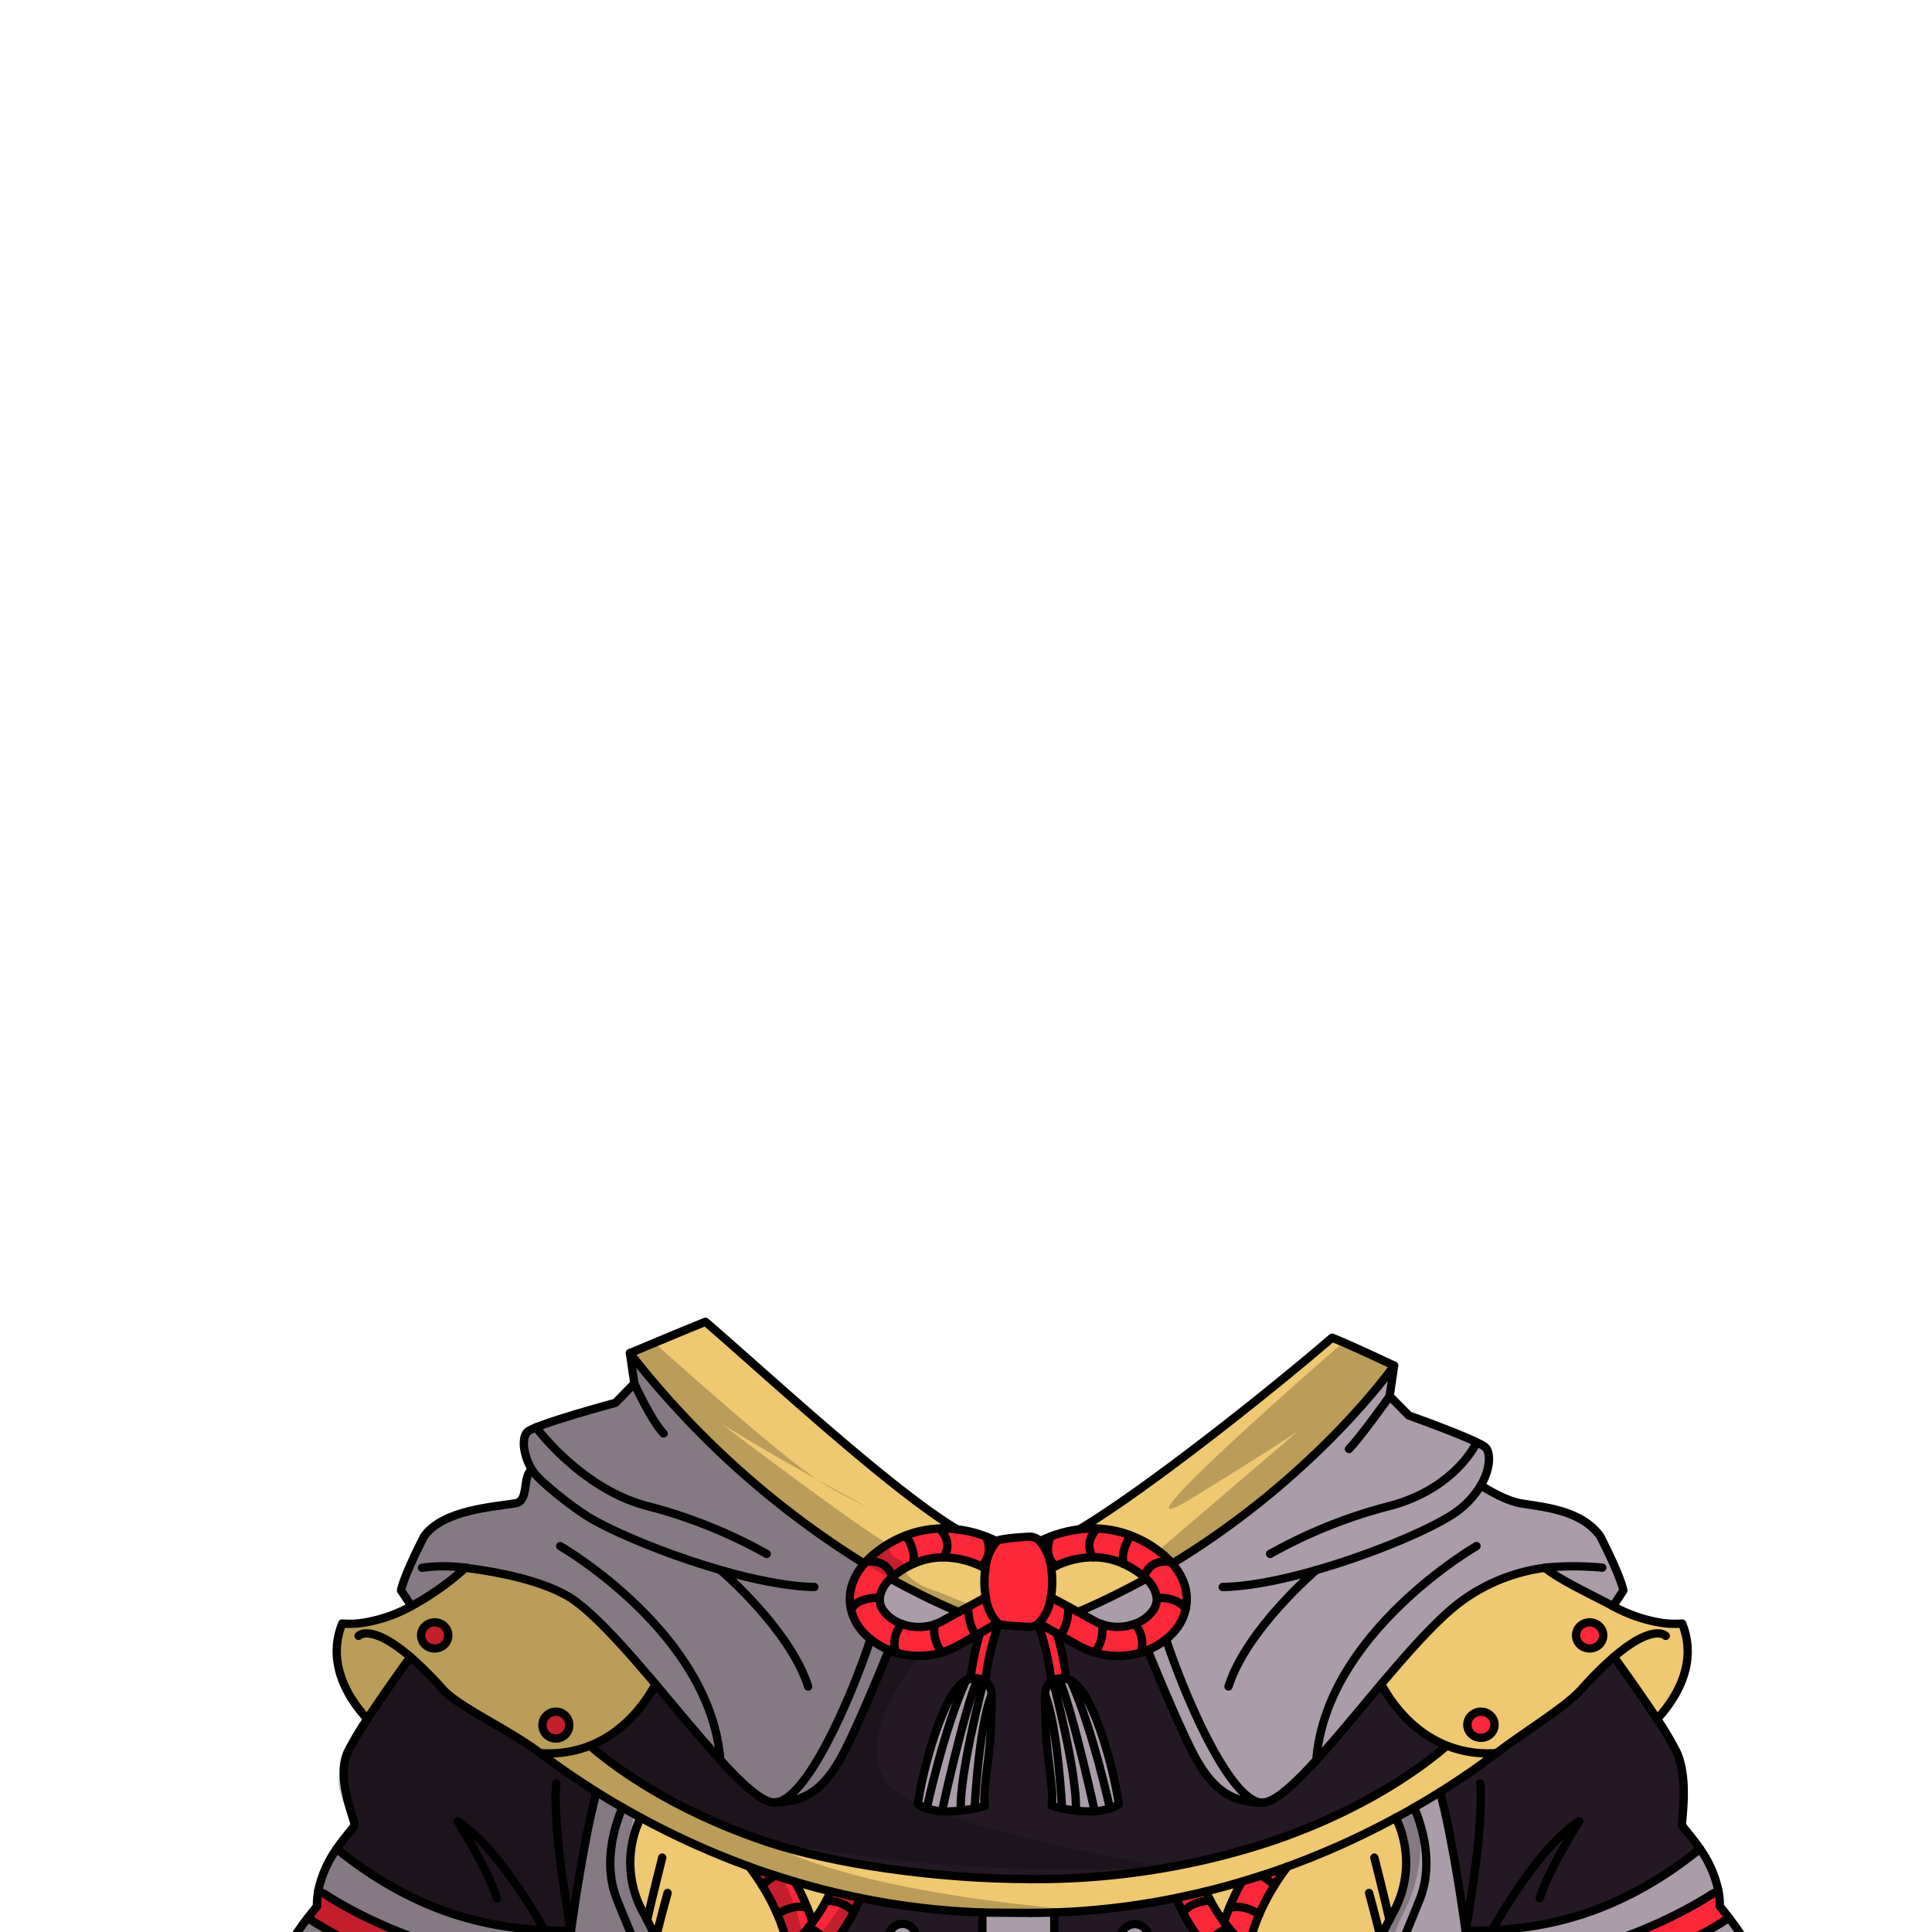 <svg xmlns="http://www.w3.org/2000/svg" viewBox="0 0 432 432">
  <defs>
    <style>.GUNDAN_OWL_OUTFIT_GUNDAN_OWL_OUTFIT_9_cls-1{isolation:isolate;}.GUNDAN_OWL_OUTFIT_GUNDAN_OWL_OUTFIT_9_cls-2{fill:#241824;}.GUNDAN_OWL_OUTFIT_GUNDAN_OWL_OUTFIT_9_cls-3{fill:#fc2739;}.GUNDAN_OWL_OUTFIT_GUNDAN_OWL_OUTFIT_9_cls-4{fill:#eec971;}.GUNDAN_OWL_OUTFIT_GUNDAN_OWL_OUTFIT_9_cls-5{fill:#aa9ca9;}.GUNDAN_OWL_OUTFIT_GUNDAN_OWL_OUTFIT_9_cls-6{fill:none;stroke:#000;stroke-linecap:round;stroke-linejoin:round;stroke-width:1.86px;}.GUNDAN_OWL_OUTFIT_GUNDAN_OWL_OUTFIT_9_cls-7{opacity:0.22;mix-blend-mode:multiply;}</style>
  </defs>
  <g class="GUNDAN_OWL_OUTFIT_GUNDAN_OWL_OUTFIT_9_cls-1">
    <g id="oufit">
      <path class="GUNDAN_OWL_OUTFIT_GUNDAN_OWL_OUTFIT_9_cls-2" d="M334.47,466.85a31,31,0,0,1-9,10.66,13.21,13.21,0,0,1-5.89,2.43c-4.18.5-6.91-3.8-8.82-9.42a43.19,43.19,0,0,1-4.9.27,47,47,0,0,1-5.55-.33,39,39,0,0,1-13.73-4.07,26.49,26.49,0,0,1-10.74-10.15,25.94,25.94,0,0,1-1.7-3.42A31,31,0,0,1,272,444a34.93,34.93,0,0,1,0-6c-.81-.89-1.59-1.76-2.28-2.61a43.21,43.21,0,0,1-5.21-7.8,33.5,33.5,0,0,1-1.46-3.24,164.06,164.06,0,0,1-27.31,3.24v54.66h98.44l.29-9.84A29.39,29.39,0,0,0,334.47,466.85Zm-80.75,6.53a3.16,3.16,0,0,1-2.91-1.85,3,3,0,0,1-.26-1.21,3.18,3.18,0,1,1,3.17,3.06Zm0-18.54a3.16,3.16,0,0,1-2.91-1.85,3,3,0,0,1-.26-1.21,3.18,3.18,0,1,1,3.17,3.06Zm0-18.54a3.17,3.17,0,0,1-2.91-1.85,3,3,0,0,1-.26-1.21,3.18,3.18,0,1,1,3.17,3.06Z" />
      <path class="GUNDAN_OWL_OUTFIT_GUNDAN_OWL_OUTFIT_9_cls-2" d="M190.89,427.66a44.31,44.31,0,0,1-5.21,7.8c-.69.85-1.47,1.72-2.29,2.61a33.92,33.92,0,0,1,0,6,31,31,0,0,1-2.16,8.79,25.94,25.94,0,0,1-1.7,3.42,26.49,26.49,0,0,1-10.74,10.15A39,39,0,0,1,155,470.46a47,47,0,0,1-5.55.33,43.24,43.24,0,0,1-4.91-.27c-1.9,5.62-4.63,9.92-8.81,9.42a13.21,13.21,0,0,1-5.89-2.43,31,31,0,0,1-8.95-10.66,29.39,29.39,0,0,0,0,5.63l.29,9.84h98.44V427.66a164.19,164.19,0,0,1-27.32-3.24A30.89,30.89,0,0,1,190.89,427.66Zm10.79,2.53a3.12,3.12,0,0,1,3.17,3.05,3,3,0,0,1-.26,1.21,3.17,3.17,0,0,1-2.91,1.85,3.06,3.06,0,1,1,0-6.11Zm0,18.54a3.12,3.12,0,0,1,3.17,3,3,3,0,0,1-.26,1.21,3.16,3.16,0,0,1-2.91,1.85,3.06,3.06,0,1,1,0-6.11Zm0,18.55a3.11,3.11,0,0,1,3.17,3,3,3,0,0,1-.26,1.21,3.16,3.16,0,0,1-2.91,1.85,3.05,3.05,0,1,1,0-6.1Z" />
      <path class="GUNDAN_OWL_OUTFIT_GUNDAN_OWL_OUTFIT_9_cls-2" d="M380.12,413.41c-2-2.92-3.9-4.85-4-5.29-.19-.94,1.57-10.45-1.27-16.47a69.32,69.32,0,0,0-4.33-7.28c-3.32-5.05-7.46-10.85-9.65-13.88a79.39,79.39,0,0,0-7.23,7.21c-3.57,4-12,9-19.05,14.32-3.74,2.84-7.95,5.76-12.57,8.66,3.1,11.45,5.71,31.08,5.71,31.08,1.83,0,3.79-.05,5.89-.16C345.65,431,361.86,428.15,380.12,413.41Z" />
      <path class="GUNDAN_OWL_OUTFIT_GUNDAN_OWL_OUTFIT_9_cls-2" d="M99,377.7a80.79,80.79,0,0,0-7.22-7.21c-2.19,3-6.33,8.83-9.65,13.88a71.13,71.13,0,0,0-4.33,7.28c-2.84,6,1.68,15.53,1.49,16.47-.1.44-2,2.37-4,5.29,18.26,14.74,34.47,17.6,46.5,18.19,2.1.11,4.06.14,5.89.16,0,0,2.61-19.63,5.71-31.08-4.63-2.9-8.84-5.82-12.59-8.66C113.77,386.7,102.56,381.68,99,377.7Z" />
      <path class="GUNDAN_OWL_OUTFIT_GUNDAN_OWL_OUTFIT_9_cls-3" d="M355.45,362.76a2.92,2.92,0,1,0,3,2.92A3,3,0,0,0,355.45,362.76Z" />
      <path class="GUNDAN_OWL_OUTFIT_GUNDAN_OWL_OUTFIT_9_cls-3" d="M331.14,382.74a2.92,2.92,0,1,0,3,2.92A3,3,0,0,0,331.14,382.74Z" />
      <path class="GUNDAN_OWL_OUTFIT_GUNDAN_OWL_OUTFIT_9_cls-3" d="M124.26,382.74a2.92,2.92,0,1,0,3,2.92A3,3,0,0,0,124.26,382.74Z" />
      <path class="GUNDAN_OWL_OUTFIT_GUNDAN_OWL_OUTFIT_9_cls-3" d="M97.2,362.76a2.92,2.92,0,1,0,3,2.92A3,3,0,0,0,97.2,362.76Z" />
      <path class="GUNDAN_OWL_OUTFIT_GUNDAN_OWL_OUTFIT_9_cls-3" d="M384.55,426.27a16.51,16.51,0,0,0-.29-3.39l-1,.43a3.55,3.55,0,0,0-.64.34c-.24.16-24.24,16.34-54.56,15.67-.11,1-.22,2.13-.29,3.23a8.38,8.38,0,0,0,.47,3.25h1.62c30.12,0,53.3-14.66,56.36-16.69l.47-.2C386,428.06,385.3,427.17,384.55,426.27Z" />
      <path class="GUNDAN_OWL_OUTFIT_GUNDAN_OWL_OUTFIT_9_cls-3" d="M127.37,439.32C97.05,440,73,423.81,72.81,423.65a3.92,3.92,0,0,0-.64-.34l-1-.43a15.23,15.23,0,0,0-.29,3.39c-.76.9-1.46,1.79-2.11,2.65l.47.2c3.06,2,26.23,16.69,56.36,16.69h1.62a8.57,8.57,0,0,0,.47-3.25C127.59,441.45,127.48,440.36,127.37,439.32Z" />
      <path class="GUNDAN_OWL_OUTFIT_GUNDAN_OWL_OUTFIT_9_cls-3" d="M305.73,464.29a42,42,0,0,1-5.56-.35,30,30,0,0,1-10.63-3.31,20.17,20.17,0,0,1-7.38-6.87,22.2,22.2,0,0,1-1.7-3.3,24.94,24.94,0,0,1-1.45-5.12c-.06-.36-.12-.73-.16-1.1a32.77,32.77,0,0,0,7.33,3.88,42.87,42.87,0,0,0,10.12,2.46,51.24,51.24,0,0,0,6.4.39c1.56,0,2.86-.06,3.84-.14a34.88,34.88,0,0,1-.39-6.45,46.77,46.77,0,0,1-8.56-.18,36.83,36.83,0,0,1-8.9-2.09,25.53,25.53,0,0,1-7.32-4.19l-.61-.51c-.56-.51-1.11-1-1.61-1.5a37.33,37.33,0,0,1,2.43-7.88,47.4,47.4,0,0,1,3.36-6.39,51.41,51.41,0,0,1,2.94-4.27c-1.92.71-3.87,1.38-5.85,2-1.43.47-2.89.92-4.36,1.36a52.37,52.37,0,0,0-2.82,5.86q-.62,1.54-1.14,3.18a34.77,34.77,0,0,1-3.06-4.8c-.41-.77-.73-1.47-1-2.07-2.17.54-4.37,1-6.62,1.49a33.5,33.5,0,0,0,1.46,3.24,43.21,43.21,0,0,0,5.21,7.8c.69.85,1.47,1.72,2.28,2.61a34.93,34.93,0,0,0,0,6,31,31,0,0,0,2.16,8.79,25.94,25.94,0,0,0,1.7,3.42,26.49,26.49,0,0,0,10.74,10.15,39,39,0,0,0,13.73,4.07,47,47,0,0,0,5.55.33,43.19,43.19,0,0,0,4.9-.27c-.68-2-1.26-4.17-1.77-6.35C308.13,464.24,307,464.29,305.73,464.29Z" />
      <path class="GUNDAN_OWL_OUTFIT_GUNDAN_OWL_OUTFIT_9_cls-3" d="M184.75,425a34.77,34.77,0,0,1-3.06,4.8c-.35-1.09-.73-2.15-1.15-3.18a50.67,50.67,0,0,0-2.81-5.86c-1.47-.44-2.93-.89-4.36-1.36-2-.65-3.93-1.32-5.85-2,.84,1.11,1.88,2.55,2.94,4.27a48.58,48.58,0,0,1,3.35,6.39,36.77,36.77,0,0,1,2.44,7.88c-.51.5-1.06,1-1.62,1.5l-.6.51a25.58,25.58,0,0,1-7.33,4.19,36.76,36.76,0,0,1-8.89,2.09,46.77,46.77,0,0,1-8.56.18,34.88,34.88,0,0,1-.39,6.45c1,.08,2.27.14,3.83.14a51.39,51.39,0,0,0,6.41-.39,42.87,42.87,0,0,0,10.12-2.46,32.77,32.77,0,0,0,7.33-3.88c0,.37-.1.74-.17,1.1a24.29,24.29,0,0,1-1.44,5.12,22.2,22.2,0,0,1-1.7,3.3,20.17,20.17,0,0,1-7.38,6.87,30,30,0,0,1-10.63,3.31,42.05,42.05,0,0,1-5.56.35c-1.28,0-2.41-.05-3.31-.12a65.36,65.36,0,0,1-1.78,6.35,43.24,43.24,0,0,0,4.91.27,47,47,0,0,0,5.55-.33,39,39,0,0,0,13.73-4.07,26.49,26.49,0,0,0,10.74-10.15,25.94,25.94,0,0,0,1.7-3.42,31,31,0,0,0,2.16-8.79,33.92,33.92,0,0,0,0-6c.82-.89,1.6-1.76,2.29-2.61a44.31,44.31,0,0,0,5.21-7.8,30.89,30.89,0,0,0,1.45-3.24q-3.36-.68-6.61-1.49C185.48,423.53,185.15,424.23,184.75,425Z" />
      <path class="GUNDAN_OWL_OUTFIT_GUNDAN_OWL_OUTFIT_9_cls-3" d="M265.12,359.78c.67-3.07.05-6.69-3-10.16q-.15-.19-.33-.39h0a18.56,18.56,0,0,0-2.66-2.4,24.46,24.46,0,0,0-6.29-3.5,23.13,23.13,0,0,0-7.49-1.54,24.78,24.78,0,0,0-4,.18,26.82,26.82,0,0,0-6.49,1.63h0a25.1,25.1,0,0,0-2.33,1,3,3,0,0,0-2.15-1c-.77,0-6.86.36-7.52,1a23.78,23.78,0,0,0-2.32-1h0a26.94,26.94,0,0,0-6.49-1.63,24.78,24.78,0,0,0-4-.18,23.19,23.19,0,0,0-7.5,1.54,24.58,24.58,0,0,0-6.28,3.5,18.67,18.67,0,0,0-2.67,2.4h0q-.18.19-.33.39c-3.06,3.47-3.67,7.09-3,10.16a10.84,10.84,0,0,0,1.76,4,13.75,13.75,0,0,0,2.61,2.74,16,16,0,0,0,4.12,2.41c.51.22,1,.41,1.56.58a18.27,18.27,0,0,0,5.15.75,17.27,17.27,0,0,0,5.15-.78A17.81,17.81,0,0,0,214.1,368c1.22-.67,2.66-1.48,4.15-2.32l.81-.46a65.4,65.4,0,0,0-2.1,10.07,4.66,4.66,0,0,1,3,.37,1.33,1.33,0,0,1,.31.18,61.64,61.64,0,0,1,2.71-12c.1-.3.2-.56.28-.79.54.42,6.48.65,7.09.65a2.8,2.8,0,0,0,1.73-.65c.08.23.18.49.28.79a61.64,61.64,0,0,1,2.71,12,1.49,1.49,0,0,1,.3-.18,4.69,4.69,0,0,1,3-.37,64.37,64.37,0,0,0-2.09-10.07l.8.46,4.15,2.32a17.9,17.9,0,0,0,3.48,1.46,17.27,17.27,0,0,0,5.15.78,18.27,18.27,0,0,0,5.15-.75c.52-.17,1.05-.36,1.56-.58a15.82,15.82,0,0,0,4.11-2.41,13.81,13.81,0,0,0,2.62-2.74A11.17,11.17,0,0,0,265.12,359.78Zm-48.67-.46-2.1,1.14-3.61,2a10.67,10.67,0,0,1-1.74.76,11,11,0,0,1-7.32-.1,8.44,8.44,0,0,1-4.06-2.92,4.39,4.39,0,0,1-.88-2.9,6.88,6.88,0,0,1,2.4-4.26l.42-.38c.31-.27.61-.52.89-.73a18.74,18.74,0,0,1,3.72-2.21,16.25,16.25,0,0,1,6.82-1.48,20,20,0,0,1,8.44,2c.33.15.63.31.91.46a20.72,20.72,0,0,0-.22,3,19.24,19.24,0,0,0,.3,3.47C219.3,357.78,218,358.49,216.45,359.32Zm41.33.86a8.44,8.44,0,0,1-4.06,2.92,11,11,0,0,1-7.32.1,10.67,10.67,0,0,1-1.74-.76l-3.61-2-2.1-1.14c-1.53-.83-2.85-1.54-4-2.16a19.24,19.24,0,0,0,.3-3.47,20.72,20.72,0,0,0-.22-3c.28-.15.58-.31.91-.46a20,20,0,0,1,8.44-2,16.31,16.31,0,0,1,6.82,1.48,18.68,18.68,0,0,1,3.71,2.21c.28.21.59.46.9.73l.42.38a7,7,0,0,1,2.4,4.26A4.44,4.44,0,0,1,257.78,360.18Z" />
      <path class="GUNDAN_OWL_OUTFIT_GUNDAN_OWL_OUTFIT_9_cls-2" d="M236.34,365.26l.8.46,4.15,2.32a17.9,17.9,0,0,0,3.48,1.46,17.27,17.27,0,0,0,5.15.78,18.27,18.27,0,0,0,5.15-.75c.52-.17,1.05-.36,1.56-.58,2.31,5.67,8.23,19.95,11.19,24.95,3.72,6.31,7.71,9.14,14.44,9.14,2.67,0,7-3.92,12.08-9.51,4.44-4.87,9.46-11,14.48-16.95,2.15,4,6.77,10.63,14.68,13.77-4.34,3.77-15.69,12.57-34.33,19.62-1.75.67-3.56,1.31-5.43,1.94h0a167.7,167.7,0,0,1-53.35,8.25c-21.49,0-44.6-3.54-58.71-8.25h0c-1.87-.63-3.68-1.27-5.43-1.94-18.64-7.05-30-15.85-34.33-19.62,7.91-3.14,12.53-9.8,14.68-13.77,5,5.93,10,12.08,14.48,16.95,5.08,5.59,9.41,9.51,12.08,9.51,6.73,0,10.71-2.83,14.44-9.14,3-5,8.88-19.28,11.19-24.95.51.22,1,.41,1.56.58a18.27,18.27,0,0,0,5.15.75,17.27,17.27,0,0,0,5.15-.78A17.81,17.81,0,0,0,214.1,368c1.22-.67,2.66-1.48,4.15-2.32l.81-.46a65.4,65.4,0,0,0-2.1,10.07h0a4.76,4.76,0,0,0-.94.36c-2.66,1.37-4.73,5.63-6.83,11.57a97.86,97.86,0,0,0-4,16.05,6.55,6.55,0,0,0,2,1,12.29,12.29,0,0,0,3.41.6,25.54,25.54,0,0,0,4.2-.15c1.11-.13,2.18-.31,3.1-.49s1.73-.4,2.32-.57c-.64-2.78,1.24-12,1.34-18.07,0-2.76.27-5,.12-6.73a3.72,3.72,0,0,0-1.41-3.07,61.64,61.64,0,0,1,2.71-12c.1-.3.2-.56.28-.79.54.42,6.48.65,7.09.65a2.8,2.8,0,0,0,1.73-.65c.08.23.18.49.28.79a61.64,61.64,0,0,1,2.71,12,3.72,3.72,0,0,0-1.41,3.07c-.15,1.71.08,4,.12,6.73.1,6.07,2,15.29,1.34,18.07.59.17,1.39.37,2.32.57s2,.36,3.09.49a25.7,25.7,0,0,0,4.21.15,12.29,12.29,0,0,0,3.41-.6,6.67,6.67,0,0,0,2-1,99.06,99.06,0,0,0-4-16.05c-2.1-5.94-4.18-10.2-6.83-11.57a4.61,4.61,0,0,0-.95-.36h0A64.37,64.37,0,0,0,236.34,365.26Z" />
      <path class="GUNDAN_OWL_OUTFIT_GUNDAN_OWL_OUTFIT_9_cls-4" d="M376.13,363a20.21,20.21,0,0,1-4.66-.16,33.24,33.24,0,0,1-10.81-3.73c-5-2.66-12.38-6.11-15.15-8.57h0A40.38,40.38,0,0,0,326.82,358c-5.16,3.77-11.58,11-18,18.61,2.15,4,6.77,10.63,14.68,13.77-4.34,3.77-15.69,12.57-34.33,19.62-1.75.67-3.56,1.31-5.43,1.94h0a167.7,167.7,0,0,1-53.35,8.25c-21.49,0-44.6-3.54-58.71-8.25h0c-1.87-.63-3.68-1.27-5.43-1.94-18.64-7.05-30-15.85-34.33-19.62,7.91-3.14,12.53-9.8,14.68-13.77-6.43-7.59-12.84-14.84-18-18.61-6.61-4.81-19.19-6.73-24.47-7.41h0A63.93,63.93,0,0,1,92,359.13a33.08,33.08,0,0,1-10.81,3.73,20.21,20.21,0,0,1-4.66.16c-3.38,8.31.74,16.11,5.61,21.35,3.32-5.05,7.46-10.85,9.65-13.88A80.79,80.79,0,0,1,99,377.7c3.57,4,14.78,9,21.8,14.32,3.75,2.84,8,5.76,12.59,8.66q2.79,1.76,5.81,3.48c1.32.77,2.68,1.52,4.07,2.27a23,23,0,0,0,.61,21.32c.29.53.57,1.05.83,1.56.76,1.45,1.4,2.82,1.94,4.11h0a30.89,30.89,0,0,1,2.61,10.95,46.77,46.77,0,0,0,8.56-.18,36.76,36.76,0,0,0,8.89-2.09,25.58,25.58,0,0,0,7.33-4.19l.6-.51c.56-.51,1.11-1,1.62-1.5a36.77,36.77,0,0,0-2.44-7.88,48.58,48.58,0,0,0-3.35-6.39c-1.06-1.72-2.1-3.16-2.94-4.27,1.92.71,3.87,1.38,5.85,2,1.43.47,2.89.92,4.36,1.36a50.67,50.67,0,0,1,2.81,5.86c.42,1,.8,2.09,1.15,3.18a34.77,34.77,0,0,0,3.06-4.8c.4-.77.73-1.47,1-2.07q3.26.81,6.61,1.49a164.19,164.19,0,0,0,27.32,3.24c1.77.06,8.91.09,10.72.09s3.59,0,5.36-.09a164.06,164.06,0,0,0,27.31-3.24c2.25-.45,4.45-.95,6.62-1.49.25.6.57,1.3,1,2.07a34.77,34.77,0,0,0,3.06,4.8q.53-1.64,1.14-3.18a52.37,52.37,0,0,1,2.82-5.86c1.47-.44,2.93-.89,4.36-1.36,2-.65,3.93-1.32,5.85-2a51.41,51.41,0,0,0-2.94,4.27,47.4,47.4,0,0,0-3.36,6.39,37.33,37.33,0,0,0-2.43,7.88c.5.5,1.05,1,1.61,1.5l.61.51a25.53,25.53,0,0,0,7.32,4.19,36.83,36.83,0,0,0,8.9,2.09,46.77,46.77,0,0,0,8.56.18,30.89,30.89,0,0,1,2.61-10.95h0c.54-1.29,1.18-2.66,1.94-4.11.26-.51.54-1,.83-1.56a23,23,0,0,0,.61-21.32c1.39-.75,2.75-1.5,4.07-2.27,2-1.15,3.94-2.31,5.81-3.48,4.62-2.9,8.83-5.82,12.57-8.66,7-5.32,15.48-10.34,19.05-14.32a79.39,79.39,0,0,1,7.23-7.21c2.19,3,6.33,8.83,9.65,13.88C375.39,379.13,379.52,371.33,376.13,363ZM97.2,368.6a2.92,2.92,0,1,1,3-2.92A3,3,0,0,1,97.2,368.6Zm27.06,20a2.92,2.92,0,1,1,3-2.91A3,3,0,0,1,124.26,388.57Zm206.88,0a2.92,2.92,0,1,1,3-2.91A3,3,0,0,1,331.14,388.57Zm24.31-20a2.92,2.92,0,1,1,3-2.92A3,3,0,0,1,355.45,368.6Z" />
      <path class="GUNDAN_OWL_OUTFIT_GUNDAN_OWL_OUTFIT_9_cls-5" d="M239.38,375.7a4.61,4.61,0,0,0-.95-.36h0a4.69,4.69,0,0,0-3,.37,1.49,1.49,0,0,0-.3.18,3.72,3.72,0,0,0-1.41,3.07c-.15,1.71.08,4,.12,6.73.1,6.07,2,15.29,1.34,18.07.59.17,1.39.37,2.32.57s2,.36,3.09.49a25.7,25.7,0,0,0,4.21.15,12.29,12.29,0,0,0,3.41-.6,6.67,6.67,0,0,0,2-1,98.8,98.8,0,0,0-4-16.05C244.11,381.33,242,377.07,239.38,375.7Z" />
      <path class="GUNDAN_OWL_OUTFIT_GUNDAN_OWL_OUTFIT_9_cls-5" d="M221.59,385.68c0-2.76.27-5,.12-6.73a3.72,3.72,0,0,0-1.41-3.07,1.33,1.33,0,0,0-.31-.18,4.66,4.66,0,0,0-3-.37h0a4.76,4.76,0,0,0-.94.36c-2.66,1.37-4.73,5.63-6.83,11.57a97.61,97.61,0,0,0-4,16.05,6.55,6.55,0,0,0,2,1,12.29,12.29,0,0,0,3.41.6,25.54,25.54,0,0,0,4.2-.15c1.11-.13,2.18-.31,3.1-.49s1.73-.4,2.32-.57C219.61,401,221.49,391.75,221.59,385.68Z" />
      <path class="GUNDAN_OWL_OUTFIT_GUNDAN_OWL_OUTFIT_9_cls-5" d="M146.64,433.43h0c-.54-1.29-1.18-2.66-1.94-4.11-.26-.51-.54-1-.83-1.56a23,23,0,0,1-.61-21.32c-1.39-.75-2.75-1.5-4.07-2.27q-3-1.73-5.81-3.48c-3.1,11.45-5.71,31.08-5.71,31.08-1.83,0-3.79-.05-5.89-.16-12-.59-28.24-3.45-46.5-18.19a25.08,25.08,0,0,0-4.14,9.47l1,.43a3.92,3.92,0,0,1,.64.34c.23.16,24.24,16.34,54.56,15.67.11,1,.22,2.13.29,3.23a8.57,8.57,0,0,1-.47,3.25h-1.62c-30.13,0-53.3-14.66-56.36-16.69l-.47-.2a54.74,54.74,0,0,0-7.39,12.7l4.18,1.12c6,1.61,17.43,4.7,27.63,7.59,14,4,29.8.34,31.14,0l.07,0h0a83.19,83.19,0,0,0-3.46,16.51h0a31,31,0,0,0,8.95,10.66,13.21,13.21,0,0,0,5.89,2.43c4.18.5,6.91-3.8,8.81-9.42a65.36,65.36,0,0,0,1.78-6.35c.55-2.42,1-4.84,1.42-7.07s.81-4.27,1.08-6.27a34.88,34.88,0,0,0,.39-6.45A30.89,30.89,0,0,0,146.64,433.43Zm-11.83,32.19c-.5,2.91-2,5.08-3.3,4.87s-2-2.74-1.46-5.65,2-5.08,3.32-4.86S135.33,462.71,134.81,465.62ZM139,444.14c-.52,2.89-2,5.08-3.32,4.86s-2-2.74-1.45-5.64,2-5.08,3.31-4.88S139.5,441.23,139,444.14Z" />
      <path class="GUNDAN_OWL_OUTFIT_GUNDAN_OWL_OUTFIT_9_cls-5" d="M219.66,427.66v54.66h16.08V427.66c-1.77.06-3.55.09-5.36.09S221.43,427.72,219.66,427.66Z" />
      <path class="GUNDAN_OWL_OUTFIT_GUNDAN_OWL_OUTFIT_9_cls-5" d="M253.72,430.19a3.12,3.12,0,0,0-3.17,3.05,3,3,0,0,0,.26,1.21,3.17,3.17,0,0,0,2.91,1.85,3.06,3.06,0,1,0,0-6.11Z" />
      <path class="GUNDAN_OWL_OUTFIT_GUNDAN_OWL_OUTFIT_9_cls-5" d="M201.68,430.19a3.06,3.06,0,1,0,0,6.11,3.17,3.17,0,0,0,2.91-1.85,3,3,0,0,0,.26-1.21A3.12,3.12,0,0,0,201.68,430.19Z" />
      <path class="GUNDAN_OWL_OUTFIT_GUNDAN_OWL_OUTFIT_9_cls-5" d="M386.66,428.92l-.47.2c-3.06,2-26.24,16.69-56.36,16.69h-1.62a8.38,8.38,0,0,1-.47-3.25c.07-1.1.18-2.19.29-3.23,30.32.67,54.32-15.51,54.56-15.67a3.55,3.55,0,0,1,.64-.34l1-.43a25.08,25.08,0,0,0-4.14-9.47c-18.26,14.74-34.47,17.6-46.5,18.19-2.1.11-4.06.14-5.89.16,0,0-2.61-19.63-5.71-31.08-1.87,1.17-3.8,2.33-5.81,3.48-1.32.77-2.68,1.52-4.07,2.27a23,23,0,0,1-.61,21.32c-.29.53-.57,1.05-.83,1.56-.76,1.45-1.4,2.82-1.94,4.11h0a30.89,30.89,0,0,0-2.61,10.95,34.88,34.88,0,0,0,.39,6.45c.27,2,.66,4,1.08,6.27s.87,4.65,1.42,7.07c.51,2.18,1.09,4.35,1.77,6.35,1.91,5.62,4.64,9.92,8.82,9.42a13.21,13.21,0,0,0,5.89-2.43,31,31,0,0,0,9-10.66h0A82.84,82.84,0,0,0,331,450.33h0l.06,0c1.35.31,17.14,3.93,31.15,0,10.2-2.89,21.64-6,27.63-7.59l4.18-1.12A54.74,54.74,0,0,0,386.66,428.92Zm-67,20.08c-1.31.22-2.79-2-3.31-4.86s.13-5.44,1.46-5.66,2.79,2,3.31,4.88S321,448.79,319.71,449Zm4.18,21.49c-1.32.21-2.8-2-3.32-4.87s.15-5.43,1.46-5.64,2.8,2,3.31,4.86S325.21,470.27,323.89,470.49Z" />
      <path class="GUNDAN_OWL_OUTFIT_GUNDAN_OWL_OUTFIT_9_cls-5" d="M201.68,363.1a11,11,0,0,0,7.32.1,10.67,10.67,0,0,0,1.74-.76l3.61-2c-5.42-2.32-10.47-4.83-15.21-7.44a6.88,6.88,0,0,0-2.4,4.26,4.39,4.39,0,0,0,.88,2.9A8.44,8.44,0,0,0,201.68,363.1Z" />
      <path class="GUNDAN_OWL_OUTFIT_GUNDAN_OWL_OUTFIT_9_cls-5" d="M257.78,360.18a4.44,4.44,0,0,0,.88-2.9,7,7,0,0,0-2.4-4.26c-4.74,2.61-9.8,5.12-15.21,7.44l3.61,2a10.67,10.67,0,0,0,1.74.76,11,11,0,0,0,7.32-.1A8.44,8.44,0,0,0,257.78,360.18Z" />
      <path class="GUNDAN_OWL_OUTFIT_GUNDAN_OWL_OUTFIT_9_cls-5" d="M194.65,366.54A13.75,13.75,0,0,1,192,363.8a10.84,10.84,0,0,1-1.76-4c-.67-3.07-.06-6.69,3-10.16a200.24,200.24,0,0,1-52.43-47.09l1,6.81-4.21,4.33s-17.84,4.8-19.7,6.49c-1.16,1.06-1.26,4.62,1,8.5-2.22,1.42-.55,7-3.68,7.51-4.83.81-16.37,1.44-20.49,7.47-4.83,9.53-5.1,12-5.1,12L92,359.13a63.93,63.93,0,0,0,12.12-8.57h0c5.28.68,17.86,2.6,24.47,7.41,5.16,3.77,11.57,11,18,18.61,5,5.93,10,12.08,14.48,16.95,5.08,5.59,9.41,9.51,12.08,9.51,6.73,0,10.71-2.83,14.44-9.14,3-5,8.88-19.28,11.19-24.95A16,16,0,0,1,194.65,366.54Z" />
      <path class="GUNDAN_OWL_OUTFIT_GUNDAN_OWL_OUTFIT_9_cls-5" d="M326.82,358a40.38,40.38,0,0,1,18.68-7.41h0c2.77,2.46,10.13,5.91,15.15,8.57l2.33-3.52s-.27-2.44-5.1-12c-4.12-6-12.9-6.66-17.73-7.47-3.13-.52-6.83-2.63-9.06-4.05,2.27-3.88,2.17-7.44,1-8.5-1.86-1.69-17.13-7.12-17.13-7.12l-4.22-4.33,1-6.81s-17.12,24.52-49.61,44.26c3.05,3.47,3.67,7.09,3,10.16a11.17,11.17,0,0,1-1.76,4,13.81,13.81,0,0,1-2.62,2.74,15.82,15.82,0,0,1-4.11,2.41c2.31,5.67,8.23,19.95,11.19,24.95,3.72,6.31,7.71,9.14,14.44,9.14,2.67,0,7-3.92,12.08-9.51,4.44-4.87,9.46-11,14.48-16.95C315.24,369,321.66,361.74,326.82,358Z" />
      <path class="GUNDAN_OWL_OUTFIT_GUNDAN_OWL_OUTFIT_9_cls-4" d="M220.34,350.67c-.28-.15-.58-.31-.91-.46a20,20,0,0,0-8.44-2,16.25,16.25,0,0,0-6.82,1.48,18.74,18.74,0,0,0-3.72,2.21c-.28.21-.58.46-.89.73l-.42.38c4.74,2.61,9.79,5.12,15.21,7.44l2.1-1.14c1.52-.83,2.85-1.54,4-2.16a19.24,19.24,0,0,1-.3-3.47A20.72,20.72,0,0,1,220.34,350.67Z" />
      <path class="GUNDAN_OWL_OUTFIT_GUNDAN_OWL_OUTFIT_9_cls-4" d="M254.94,351.91a18.68,18.68,0,0,0-3.71-2.21,16.31,16.31,0,0,0-6.82-1.48,20,20,0,0,0-8.44,2c-.33.15-.63.31-.91.46a20.72,20.72,0,0,1,.22,3,19.24,19.24,0,0,1-.3,3.47c1.12.62,2.44,1.33,4,2.16l2.1,1.14c5.41-2.32,10.47-4.83,15.21-7.44l-.42-.38C255.53,352.37,255.22,352.12,254.94,351.91Z" />
      <path class="GUNDAN_OWL_OUTFIT_GUNDAN_OWL_OUTFIT_9_cls-4" d="M210.07,341.79a24.78,24.78,0,0,1,4,.18c-15-9-42.29-34.36-56.3-46.44-5,2-16.9,7-16.9,7a200.24,200.24,0,0,0,52.43,47.09q.15-.19.33-.39h0a18.67,18.67,0,0,1,2.67-2.4,24.58,24.58,0,0,1,6.28-3.5A23.19,23.19,0,0,1,210.07,341.79Z" />
      <path class="GUNDAN_OWL_OUTFIT_GUNDAN_OWL_OUTFIT_9_cls-4" d="M297.86,299.11c-14,12.07-41.53,33.9-56.51,42.86a24.78,24.78,0,0,1,4-.18,23.13,23.13,0,0,1,7.49,1.54,24.46,24.46,0,0,1,6.29,3.5,18.56,18.56,0,0,1,2.66,2.4h0q.18.19.33.39c32.49-19.74,49.61-44.26,49.61-44.26S302.83,301.11,297.86,299.11Z" />
      <path class="GUNDAN_OWL_OUTFIT_GUNDAN_OWL_OUTFIT_9_cls-6" d="M220.3,375.88a61.64,61.64,0,0,1,2.71-12c.1-.3.2-.56.28-.79" />
      <path class="GUNDAN_OWL_OUTFIT_GUNDAN_OWL_OUTFIT_9_cls-6" d="M217,375.33a65.4,65.4,0,0,1,2.1-10.07" />
      <path class="GUNDAN_OWL_OUTFIT_GUNDAN_OWL_OUTFIT_9_cls-6" d="M207.22,404.36a6.55,6.55,0,0,1-2-1,97.86,97.86,0,0,1,4-16.05c2.1-5.94,4.17-10.2,6.83-11.57a4.76,4.76,0,0,1,.94-.36h0a4.66,4.66,0,0,1,3,.37,1.33,1.33,0,0,1,.31.18,3.72,3.72,0,0,1,1.41,3.07c.15,1.71-.08,4-.12,6.73-.1,6.07-2,15.29-1.34,18.07-.59.17-1.39.37-2.32.57s-2,.36-3.1.49a25.54,25.54,0,0,1-4.2.15A12.29,12.29,0,0,1,207.22,404.36Z" />
      <path class="GUNDAN_OWL_OUTFIT_GUNDAN_OWL_OUTFIT_9_cls-6" d="M214.35,360.46c-5.42-2.32-10.47-4.83-15.21-7.44" />
      <path class="GUNDAN_OWL_OUTFIT_GUNDAN_OWL_OUTFIT_9_cls-6" d="M214.05,342c-15-9-42.29-34.36-56.3-46.44-5,2-16.9,7-16.9,7a200.24,200.24,0,0,0,52.43,47.09" />
      <path class="GUNDAN_OWL_OUTFIT_GUNDAN_OWL_OUTFIT_9_cls-6" d="M140.85,302.53l1,6.81-4.21,4.33s-17.84,4.8-19.7,6.49c-1.16,1.06-1.26,4.62,1,8.5,1.37,2.35,9,8.29,12.39,10.39,5.56,3.43,17.67,8.52,29.75,12,7.53,2.16,15,3.7,21,3.81" />
      <path class="GUNDAN_OWL_OUTFIT_GUNDAN_OWL_OUTFIT_9_cls-6" d="M92,359.13l-2.33-3.52s.27-2.44,5.1-12c4.12-6,15.66-6.66,20.49-7.47,3.13-.52,1.46-6.09,3.68-7.51" />
      <path class="GUNDAN_OWL_OUTFIT_GUNDAN_OWL_OUTFIT_9_cls-6" d="M104.1,350.56a35.37,35.37,0,0,0-9.74,0" />
      <path class="GUNDAN_OWL_OUTFIT_GUNDAN_OWL_OUTFIT_9_cls-6" d="M194.65,366.54c-4.35,13.19-14.43,36.5-21.51,36.5-2.67,0-7-3.92-12.08-9.51-4.44-4.87-9.47-11-14.48-16.95-6.43-7.59-12.84-14.84-18-18.61-6.61-4.81-19.19-6.73-24.47-7.41" />
      <path class="GUNDAN_OWL_OUTFIT_GUNDAN_OWL_OUTFIT_9_cls-6" d="M173.14,403c6.73,0,10.71-2.83,14.44-9.14,3-5,8.88-19.28,11.19-24.95" />
      <path class="GUNDAN_OWL_OUTFIT_GUNDAN_OWL_OUTFIT_9_cls-6" d="M125.25,345.71s33.59,19.3,35.81,47.82" />
      <path class="GUNDAN_OWL_OUTFIT_GUNDAN_OWL_OUTFIT_9_cls-6" d="M104.11,350.56h0A63.93,63.93,0,0,1,92,359.13a33.08,33.08,0,0,1-10.81,3.73,20.21,20.21,0,0,1-4.66.16c-3.38,8.31.74,16.11,5.61,21.35" />
      <path class="GUNDAN_OWL_OUTFIT_GUNDAN_OWL_OUTFIT_9_cls-6" d="M80.18,365.78a2.29,2.29,0,0,1,1.36-.52c1.58-.17,4.72.51,10.23,5.23A80.79,80.79,0,0,1,99,377.7c3.57,4,14.78,9,21.8,14.32,3.75,2.84,8,5.76,12.59,8.66q2.79,1.76,5.81,3.48c1.32.77,2.68,1.52,4.07,2.27a180.94,180.94,0,0,0,24.26,10.94c1.92.71,3.87,1.38,5.85,2,1.43.47,2.89.92,4.36,1.36,2.61.78,5.28,1.51,8,2.17q3.26.81,6.61,1.49a164.19,164.19,0,0,0,27.32,3.24c1.77.06,8.91.09,10.72.09" />
      <path class="GUNDAN_OWL_OUTFIT_GUNDAN_OWL_OUTFIT_9_cls-6" d="M91.77,370.49c-2.19,3-6.33,8.83-9.65,13.88a71.13,71.13,0,0,0-4.33,7.28c-2.84,6,1.68,15.53,1.49,16.47-.1.44-2,2.37-4,5.29" />
      <path class="GUNDAN_OWL_OUTFIT_GUNDAN_OWL_OUTFIT_9_cls-6" d="M124.3,450.36c-1.34.31-17.13,3.93-31.14,0-10.2-2.89-21.64-6-27.63-7.59l-4.18-1.12a54.74,54.74,0,0,1,7.39-12.7" />
      <path class="GUNDAN_OWL_OUTFIT_GUNDAN_OWL_OUTFIT_9_cls-6" d="M71.14,422.88a25.08,25.08,0,0,1,4.14-9.47c18.26,14.74,34.47,17.6,46.5,18.19,2.1.11,4.06.14,5.89.16-1,1.78-.64,4.48-.3,7.56.11,1,.22,2.13.29,3.23a8.57,8.57,0,0,1-.47,3.25,12.31,12.31,0,0,1-2.8,4.53" />
      <path class="GUNDAN_OWL_OUTFIT_GUNDAN_OWL_OUTFIT_9_cls-6" d="M102.32,407.28c.28.45,7,11.08,8.8,17.21" />
      <path class="GUNDAN_OWL_OUTFIT_GUNDAN_OWL_OUTFIT_9_cls-6" d="M102.31,407.27h0c.22.12,4,2.21,9.69,9.5a127.31,127.31,0,0,1,9.77,14.82" />
      <path class="GUNDAN_OWL_OUTFIT_GUNDAN_OWL_OUTFIT_9_cls-6" d="M127.37,439.32C97.05,440,73,423.81,72.81,423.65a3.92,3.92,0,0,0-.64-.34l-1-.43a15.23,15.23,0,0,0-.29,3.39c-.76.9-1.46,1.79-2.11,2.65l.47.2c3.06,2,26.23,16.69,56.36,16.69h1.62" />
      <path class="GUNDAN_OWL_OUTFIT_GUNDAN_OWL_OUTFIT_9_cls-6" d="M143.26,406.43a23,23,0,0,0,.61,21.32c.29.53.57,1.05.83,1.56.76,1.45,1.4,2.82,1.94,4.11" />
      <path class="GUNDAN_OWL_OUTFIT_GUNDAN_OWL_OUTFIT_9_cls-6" d="M129.88,477.51c7.83-.67,11.37-13.75,13.73-25s-1.57-17.27-5.76-28.06c-3.1-8-.3-16.49,1.34-20.33" />
      <path class="GUNDAN_OWL_OUTFIT_GUNDAN_OWL_OUTFIT_9_cls-6" d="M148.86,450.83c1,.08,2.27.14,3.83.14a51.39,51.39,0,0,0,6.41-.39,42.87,42.87,0,0,0,10.12-2.46,32.77,32.77,0,0,0,7.33-3.88c.56-.38,1.1-.79,1.64-1.23.35-.28.69-.57,1-.88,1.55-1.38,2.93-2.74,4.17-4.06.82-.89,1.6-1.76,2.29-2.61a44.31,44.31,0,0,0,5.21-7.8,30.89,30.89,0,0,0,1.45-3.24" />
      <path class="GUNDAN_OWL_OUTFIT_GUNDAN_OWL_OUTFIT_9_cls-6" d="M149.25,444.38a46.77,46.77,0,0,0,8.56-.18,36.76,36.76,0,0,0,8.89-2.09,25.58,25.58,0,0,0,7.33-4.19l.6-.51c.56-.51,1.11-1,1.62-1.5a51.7,51.7,0,0,0,4.49-4.88c.33-.42.66-.83.95-1.23a34.77,34.77,0,0,0,3.06-4.8c.4-.77.73-1.47,1-2.07" />
      <path class="GUNDAN_OWL_OUTFIT_GUNDAN_OWL_OUTFIT_9_cls-6" d="M176.25,435.91a36.77,36.77,0,0,0-2.44-7.88,48.58,48.58,0,0,0-3.35-6.39c-1.06-1.72-2.1-3.16-2.94-4.27" />
      <path class="GUNDAN_OWL_OUTFIT_GUNDAN_OWL_OUTFIT_9_cls-6" d="M181.69,429.8c-.35-1.09-.73-2.15-1.15-3.18a50.67,50.67,0,0,0-2.81-5.86" />
      <path class="GUNDAN_OWL_OUTFIT_GUNDAN_OWL_OUTFIT_9_cls-6" d="M146.58,376.58c-2.15,4-6.77,10.63-14.68,13.77A25.43,25.43,0,0,1,120.79,392" />
      <path class="GUNDAN_OWL_OUTFIT_GUNDAN_OWL_OUTFIT_9_cls-6" d="M230.38,420.16c-21.49,0-44.6-3.54-58.71-8.25h0c-1.87-.63-3.68-1.27-5.43-1.94-18.64-7.05-30-15.85-34.33-19.62" />
      <path class="GUNDAN_OWL_OUTFIT_GUNDAN_OWL_OUTFIT_9_cls-6" d="M124.39,398.8c-1,9.7,3.28,33,3.28,33s2.61-19.63,5.71-31.08" />
      <path class="GUNDAN_OWL_OUTFIT_GUNDAN_OWL_OUTFIT_9_cls-6" d="M161.06,351.05s15.56,13.2,19.65,26.05" />
      <path class="GUNDAN_OWL_OUTFIT_GUNDAN_OWL_OUTFIT_9_cls-6" d="M141.82,309.34s3.83,8.38,6.57,11.2" />
      <path class="GUNDAN_OWL_OUTFIT_GUNDAN_OWL_OUTFIT_9_cls-6" d="M119.87,319.16S130,333,144.91,336.8a111.59,111.59,0,0,1,26.53,10.66" />
      <polyline class="GUNDAN_OWL_OUTFIT_GUNDAN_OWL_OUTFIT_9_cls-6" points="219.66 482.32 219.66 474.59 219.66 456.05 219.66 437.5 219.66 427.66" />
      <path class="GUNDAN_OWL_OUTFIT_GUNDAN_OWL_OUTFIT_9_cls-6" d="M148.08,415.36s-2.16,8.52-3.38,13.95" />
      <path class="GUNDAN_OWL_OUTFIT_GUNDAN_OWL_OUTFIT_9_cls-6" d="M149.27,423.27s-1.71,6.21-2.63,10.15h0" />
      <ellipse class="GUNDAN_OWL_OUTFIT_GUNDAN_OWL_OUTFIT_9_cls-6" cx="97.2" cy="365.68" rx="3.04" ry="2.92" />
      <path class="GUNDAN_OWL_OUTFIT_GUNDAN_OWL_OUTFIT_9_cls-6" d="M127.29,385.66a3,3,0,1,1-3-2.92A3,3,0,0,1,127.29,385.66Z" />
      <path class="GUNDAN_OWL_OUTFIT_GUNDAN_OWL_OUTFIT_9_cls-6" d="M193.61,349.23q-.18.19-.33.39c-3.06,3.47-3.67,7.09-3,10.16a10.84,10.84,0,0,0,1.76,4,13.75,13.75,0,0,0,2.61,2.74,16,16,0,0,0,4.12,2.41c.51.22,1,.41,1.56.58a18.27,18.27,0,0,0,5.15.75,17.27,17.27,0,0,0,5.15-.78A17.81,17.81,0,0,0,214.1,368c1.22-.67,2.66-1.48,4.15-2.32l.81-.46,2.95-1.71,1.05-.63" />
      <path class="GUNDAN_OWL_OUTFIT_GUNDAN_OWL_OUTFIT_9_cls-6" d="M220.54,343.6a26.94,26.94,0,0,0-6.49-1.63,24.78,24.78,0,0,0-4-.18,23.19,23.19,0,0,0-7.5,1.54,24.58,24.58,0,0,0-6.28,3.5,18.67,18.67,0,0,0-2.67,2.4" />
      <path class="GUNDAN_OWL_OUTFIT_GUNDAN_OWL_OUTFIT_9_cls-6" d="M222.86,344.62a23.78,23.78,0,0,0-2.32-1" />
      <path class="GUNDAN_OWL_OUTFIT_GUNDAN_OWL_OUTFIT_9_cls-6" d="M220.42,357.16c-1.12.62-2.45,1.33-4,2.16l-2.1,1.14-3.61,2a10.67,10.67,0,0,1-1.74.76,11,11,0,0,1-7.32-.1,8.44,8.44,0,0,1-4.06-2.92,4.39,4.39,0,0,1-.88-2.9,6.88,6.88,0,0,1,2.4-4.26l.42-.38c.31-.27.61-.52.89-.73a18.74,18.74,0,0,1,3.72-2.21,16.25,16.25,0,0,1,6.82-1.48,20,20,0,0,1,8.44,2c.33.15.63.31.91.46" />
      <path class="GUNDAN_OWL_OUTFIT_GUNDAN_OWL_OUTFIT_9_cls-6" d="M220.54,343.6h0c.79,2,1.07,4.56-1.11,6.6" />
      <path class="GUNDAN_OWL_OUTFIT_GUNDAN_OWL_OUTFIT_9_cls-6" d="M210.07,341.79c1.33,1.39,2.68,3.68.92,6.43" />
      <path class="GUNDAN_OWL_OUTFIT_GUNDAN_OWL_OUTFIT_9_cls-6" d="M202.57,343.33c1,1.53,2.18,4,1.6,6.37" />
      <path class="GUNDAN_OWL_OUTFIT_GUNDAN_OWL_OUTFIT_9_cls-6" d="M193.61,349.23h0c2.35-.3,4.9.21,5.94,3.41" />
      <path class="GUNDAN_OWL_OUTFIT_GUNDAN_OWL_OUTFIT_9_cls-6" d="M190.28,359.78c1.56-2.24,4.49-2.57,6.46-2.5" />
      <path class="GUNDAN_OWL_OUTFIT_GUNDAN_OWL_OUTFIT_9_cls-6" d="M200.33,369.53a6.52,6.52,0,0,1,1.35-6.43" />
      <path class="GUNDAN_OWL_OUTFIT_GUNDAN_OWL_OUTFIT_9_cls-6" d="M210.63,369.5a8,8,0,0,1-1.63-6.3" />
      <path class="GUNDAN_OWL_OUTFIT_GUNDAN_OWL_OUTFIT_9_cls-6" d="M216.45,359.32a15.4,15.4,0,0,0,.19,2.11h0a10.24,10.24,0,0,0,1.6,4.29" />
      <path class="GUNDAN_OWL_OUTFIT_GUNDAN_OWL_OUTFIT_9_cls-6" d="M180.74,431a9.57,9.57,0,0,1,4.94,4.43" />
      <path class="GUNDAN_OWL_OUTFIT_GUNDAN_OWL_OUTFIT_9_cls-6" d="M184.75,425c1.84,0,4.51.5,6.14,2.66" />
      <path class="GUNDAN_OWL_OUTFIT_GUNDAN_OWL_OUTFIT_9_cls-6" d="M173.81,428c1.69-1.06,4.2-2.13,6.73-1.41" />
      <path class="GUNDAN_OWL_OUTFIT_GUNDAN_OWL_OUTFIT_9_cls-6" d="M170.46,421.64a9.67,9.67,0,0,1,2.91-2.24" />
      <path class="GUNDAN_OWL_OUTFIT_GUNDAN_OWL_OUTFIT_9_cls-6" d="M207.22,404.35s3.83-17.78,8.8-28.64" />
      <path class="GUNDAN_OWL_OUTFIT_GUNDAN_OWL_OUTFIT_9_cls-6" d="M210.63,405s4.83-22.29,8-29.68" />
      <path class="GUNDAN_OWL_OUTFIT_GUNDAN_OWL_OUTFIT_9_cls-6" d="M220,375.71s-5.54,20.89-5.16,29.09" />
      <path class="GUNDAN_OWL_OUTFIT_GUNDAN_OWL_OUTFIT_9_cls-6" d="M217.93,404.31s.87-18,3.78-25.36" />
      <path class="GUNDAN_OWL_OUTFIT_GUNDAN_OWL_OUTFIT_9_cls-6" d="M232.11,363.13c.08.23.18.49.28.79a61.64,61.64,0,0,1,2.71,12" />
      <path class="GUNDAN_OWL_OUTFIT_GUNDAN_OWL_OUTFIT_9_cls-6" d="M236.34,365.26a64.37,64.37,0,0,1,2.09,10.07" />
      <path class="GUNDAN_OWL_OUTFIT_GUNDAN_OWL_OUTFIT_9_cls-6" d="M248.18,404.36a6.67,6.67,0,0,0,2-1,99.06,99.06,0,0,0-4-16.05c-2.1-5.94-4.18-10.2-6.83-11.57a4.61,4.61,0,0,0-.95-.36h0a4.69,4.69,0,0,0-3,.37,1.49,1.49,0,0,0-.3.18,3.72,3.72,0,0,0-1.41,3.07c-.15,1.71.08,4,.12,6.73.1,6.07,2,15.29,1.34,18.07.59.17,1.39.37,2.32.57s2,.36,3.09.49a25.7,25.7,0,0,0,4.21.15A12.29,12.29,0,0,0,248.18,404.36Z" />
      <path class="GUNDAN_OWL_OUTFIT_GUNDAN_OWL_OUTFIT_9_cls-6" d="M256.26,353c-4.74,2.61-9.8,5.12-15.21,7.44" />
      <path class="GUNDAN_OWL_OUTFIT_GUNDAN_OWL_OUTFIT_9_cls-6" d="M262.12,349.62c32.49-19.74,49.61-44.26,49.61-44.26s-8.9-4.25-13.87-6.25c-14,12.07-41.53,33.9-56.51,42.86" />
      <path class="GUNDAN_OWL_OUTFIT_GUNDAN_OWL_OUTFIT_9_cls-6" d="M311.73,305.36l-1,6.81L315,316.5s15.27,5.43,17.13,7.12c1.16,1.06,1.26,4.62-1,8.5a20.21,20.21,0,0,1-7,6.93c-5.55,3.43-17.65,8.52-29.73,12-7.53,2.16-15,3.7-21,3.81" />
      <path class="GUNDAN_OWL_OUTFIT_GUNDAN_OWL_OUTFIT_9_cls-6" d="M331.1,332.12c2.23,1.42,5.93,3.53,9.06,4.05,4.83.81,13.61,1.44,17.73,7.47,4.83,9.53,5.1,12,5.1,12l-2.33,3.52" />
      <path class="GUNDAN_OWL_OUTFIT_GUNDAN_OWL_OUTFIT_9_cls-6" d="M345.5,350.56A40.38,40.38,0,0,0,326.82,358c-5.16,3.77-11.58,11-18,18.61-5,5.93-10,12.08-14.48,16.95-5.08,5.59-9.41,9.51-12.08,9.51-7.08,0-17.16-23.31-21.52-36.5" />
      <path class="GUNDAN_OWL_OUTFIT_GUNDAN_OWL_OUTFIT_9_cls-6" d="M358.28,350.53a66.46,66.46,0,0,0-12.77,0" />
      <path class="GUNDAN_OWL_OUTFIT_GUNDAN_OWL_OUTFIT_9_cls-6" d="M256.63,369c2.31,5.67,8.23,19.95,11.19,24.95,3.72,6.31,7.71,9.14,14.44,9.14" />
      <path class="GUNDAN_OWL_OUTFIT_GUNDAN_OWL_OUTFIT_9_cls-6" d="M330.15,345.71s-33.6,19.3-35.81,47.82" />
      <path class="GUNDAN_OWL_OUTFIT_GUNDAN_OWL_OUTFIT_9_cls-6" d="M370.52,384.37c4.87-5.24,9-13,5.61-21.35a20.21,20.21,0,0,1-4.66-.16,33.24,33.24,0,0,1-10.81-3.73c-5-2.66-12.38-6.11-15.15-8.57h0" />
      <path class="GUNDAN_OWL_OUTFIT_GUNDAN_OWL_OUTFIT_9_cls-6" d="M372.46,365.78a2.29,2.29,0,0,0-1.36-.52c-1.59-.17-4.73.5-10.23,5.23a79.39,79.39,0,0,0-7.23,7.21c-3.57,4-12,9-19.05,14.32-3.74,2.84-7.95,5.76-12.57,8.66-1.87,1.17-3.8,2.33-5.81,3.48-1.32.77-2.68,1.52-4.07,2.27a181.52,181.52,0,0,1-24.26,10.94c-1.92.71-3.87,1.38-5.85,2-1.43.47-2.89.92-4.36,1.36-2.61.78-5.28,1.51-8,2.17-2.17.54-4.37,1-6.62,1.49a164.06,164.06,0,0,1-27.31,3.24c-1.77.06-3.55.09-5.36.09" />
      <path class="GUNDAN_OWL_OUTFIT_GUNDAN_OWL_OUTFIT_9_cls-6" d="M380.12,413.41c-2-2.92-3.9-4.85-4-5.29-.19-.94,1.57-10.45-1.27-16.47a69.32,69.32,0,0,0-4.33-7.28c-3.32-5.05-7.46-10.85-9.65-13.88" />
      <path class="GUNDAN_OWL_OUTFIT_GUNDAN_OWL_OUTFIT_9_cls-6" d="M331,450.33a12.36,12.36,0,0,1-2.79-4.53,8.38,8.38,0,0,1-.47-3.25c.07-1.1.18-2.19.29-3.23.34-3.08.66-5.78-.3-7.56,1.83,0,3.79-.05,5.89-.16,12-.59,28.24-3.45,46.5-18.19a25.08,25.08,0,0,1,4.14,9.47" />
      <path class="GUNDAN_OWL_OUTFIT_GUNDAN_OWL_OUTFIT_9_cls-6" d="M386.66,428.92a54.74,54.74,0,0,1,7.39,12.7l-4.18,1.12c-6,1.61-17.43,4.7-27.63,7.59-14,4-29.8.34-31.15,0" />
      <path class="GUNDAN_OWL_OUTFIT_GUNDAN_OWL_OUTFIT_9_cls-6" d="M344.27,424.49c1.85-6.13,8.53-16.76,8.81-17.21" />
      <path class="GUNDAN_OWL_OUTFIT_GUNDAN_OWL_OUTFIT_9_cls-6" d="M333.62,431.6a127.31,127.31,0,0,1,9.77-14.82c5.7-7.29,9.46-9.38,9.69-9.5h0" />
      <path class="GUNDAN_OWL_OUTFIT_GUNDAN_OWL_OUTFIT_9_cls-6" d="M328.21,445.8h1.62c30.12,0,53.3-14.66,56.36-16.69l.47-.2c-.65-.86-1.36-1.75-2.11-2.65a16.51,16.51,0,0,0-.29-3.39l-1,.43a3.55,3.55,0,0,0-.64.34c-.24.16-24.24,16.34-54.56,15.67" />
      <path class="GUNDAN_OWL_OUTFIT_GUNDAN_OWL_OUTFIT_9_cls-6" d="M334.47,466.84h0a31,31,0,0,1-9,10.66,13.21,13.21,0,0,1-5.89,2.43c-4.18.5-6.91-3.8-8.82-9.42-.68-2-1.26-4.17-1.77-6.35-.55-2.42-1-4.84-1.42-7.07s-.81-4.27-1.08-6.27a34.88,34.88,0,0,1-.39-6.45,30.89,30.89,0,0,1,2.61-10.95h0c.54-1.29,1.18-2.66,1.94-4.11.26-.51.54-1,.83-1.56a23,23,0,0,0,.61-21.32" />
      <path class="GUNDAN_OWL_OUTFIT_GUNDAN_OWL_OUTFIT_9_cls-6" d="M316.21,404.16c1.64,3.84,4.44,12.32,1.33,20.33-4.18,10.79-8.09,16.85-5.75,28.06s5.9,24.29,13.73,25" />
      <path class="GUNDAN_OWL_OUTFIT_GUNDAN_OWL_OUTFIT_9_cls-6" d="M263.05,424.42a33.5,33.5,0,0,0,1.46,3.24,43.21,43.21,0,0,0,5.21,7.8c.69.85,1.47,1.72,2.28,2.61,1.25,1.32,2.63,2.68,4.18,4.06.33.31.68.6,1,.88.54.44,1.08.85,1.64,1.23a32.77,32.77,0,0,0,7.33,3.88,42.87,42.87,0,0,0,10.12,2.46,51.24,51.24,0,0,0,6.4.39c1.56,0,2.86-.06,3.84-.14" />
      <path class="GUNDAN_OWL_OUTFIT_GUNDAN_OWL_OUTFIT_9_cls-6" d="M269.67,422.93c.25.6.57,1.3,1,2.07a34.77,34.77,0,0,0,3.06,4.8c.29.4.62.81,1,1.23a51.7,51.7,0,0,0,4.49,4.88c.5.5,1.05,1,1.61,1.5l.61.51a25.53,25.53,0,0,0,7.32,4.19,36.83,36.83,0,0,0,8.9,2.09,46.77,46.77,0,0,0,8.56.18" />
      <path class="GUNDAN_OWL_OUTFIT_GUNDAN_OWL_OUTFIT_9_cls-6" d="M287.88,417.37a51.41,51.41,0,0,0-2.94,4.27,47.4,47.4,0,0,0-3.36,6.39,37.33,37.33,0,0,0-2.43,7.88" />
      <path class="GUNDAN_OWL_OUTFIT_GUNDAN_OWL_OUTFIT_9_cls-6" d="M277.67,420.76a52.37,52.37,0,0,0-2.82,5.86q-.62,1.54-1.14,3.18" />
      <path class="GUNDAN_OWL_OUTFIT_GUNDAN_OWL_OUTFIT_9_cls-6" d="M334.6,392h0a25.36,25.36,0,0,1-11.09-1.67c-7.91-3.14-12.53-9.8-14.68-13.77" />
      <path class="GUNDAN_OWL_OUTFIT_GUNDAN_OWL_OUTFIT_9_cls-6" d="M323.5,390.35c-4.34,3.77-15.69,12.57-34.33,19.62-1.75.67-3.56,1.31-5.43,1.94h0a167.7,167.7,0,0,1-53.35,8.25" />
      <path class="GUNDAN_OWL_OUTFIT_GUNDAN_OWL_OUTFIT_9_cls-6" d="M322,400.68c3.1,11.45,5.71,31.08,5.71,31.08s4.23-23.26,3.27-33" />
      <path class="GUNDAN_OWL_OUTFIT_GUNDAN_OWL_OUTFIT_9_cls-6" d="M294.34,351.05s-15.56,13.2-19.65,26.05" />
      <path class="GUNDAN_OWL_OUTFIT_GUNDAN_OWL_OUTFIT_9_cls-6" d="M310.76,312.17s-6.38,9-9.13,11.83" />
      <path class="GUNDAN_OWL_OUTFIT_GUNDAN_OWL_OUTFIT_9_cls-6" d="M330.15,322.62S325.38,333,310.49,336.8A111.36,111.36,0,0,0,284,347.46" />
      <polyline class="GUNDAN_OWL_OUTFIT_GUNDAN_OWL_OUTFIT_9_cls-6" points="235.74 427.66 235.74 437.5 235.74 456.05 235.74 474.59 235.74 482.32" />
      <path class="GUNDAN_OWL_OUTFIT_GUNDAN_OWL_OUTFIT_9_cls-6" d="M307.31,415.36s2.16,8.52,3.39,13.95" />
      <path class="GUNDAN_OWL_OUTFIT_GUNDAN_OWL_OUTFIT_9_cls-6" d="M306.13,423.27s1.71,6.22,2.62,10.16" />
      <ellipse class="GUNDAN_OWL_OUTFIT_GUNDAN_OWL_OUTFIT_9_cls-6" cx="355.45" cy="365.68" rx="3.04" ry="2.92" />
      <ellipse class="GUNDAN_OWL_OUTFIT_GUNDAN_OWL_OUTFIT_9_cls-6" cx="331.14" cy="385.66" rx="3.04" ry="2.92" />
      <path class="GUNDAN_OWL_OUTFIT_GUNDAN_OWL_OUTFIT_9_cls-6" d="M235.06,350.67c.28-.15.58-.31.91-.46a20,20,0,0,1,8.44-2,16.31,16.31,0,0,1,6.82,1.48,18.68,18.68,0,0,1,3.71,2.21c.28.21.59.46.9.73l.42.38a7,7,0,0,1,2.4,4.26,4.44,4.44,0,0,1-.88,2.9,8.44,8.44,0,0,1-4.06,2.92,11,11,0,0,1-7.32.1,10.67,10.67,0,0,1-1.74-.76l-3.61-2-2.1-1.14c-1.53-.83-2.85-1.54-4-2.16" />
      <path class="GUNDAN_OWL_OUTFIT_GUNDAN_OWL_OUTFIT_9_cls-6" d="M234.86,343.61a25.1,25.1,0,0,0-2.33,1" />
      <path class="GUNDAN_OWL_OUTFIT_GUNDAN_OWL_OUTFIT_9_cls-6" d="M261.77,349.23a18.56,18.56,0,0,0-2.66-2.4,24.46,24.46,0,0,0-6.29-3.5,23.13,23.13,0,0,0-7.49-1.54,24.78,24.78,0,0,0-4,.18,26.82,26.82,0,0,0-6.49,1.63" />
      <path class="GUNDAN_OWL_OUTFIT_GUNDAN_OWL_OUTFIT_9_cls-6" d="M232.34,362.92l1,.63,3,1.71.8.46,4.15,2.32a17.9,17.9,0,0,0,3.48,1.46,17.27,17.27,0,0,0,5.15.78,18.27,18.27,0,0,0,5.15-.75c.52-.17,1.05-.36,1.56-.58a15.82,15.82,0,0,0,4.11-2.41,13.81,13.81,0,0,0,2.62-2.74,11.17,11.17,0,0,0,1.76-4c.67-3.07.05-6.69-3-10.16q-.15-.19-.33-.39" />
      <path class="GUNDAN_OWL_OUTFIT_GUNDAN_OWL_OUTFIT_9_cls-6" d="M236,350.21c-2.18-2-1.9-4.61-1.11-6.6h0" />
      <path class="GUNDAN_OWL_OUTFIT_GUNDAN_OWL_OUTFIT_9_cls-6" d="M244.41,348.22c-1.76-2.75-.41-5,.92-6.43" />
      <path class="GUNDAN_OWL_OUTFIT_GUNDAN_OWL_OUTFIT_9_cls-6" d="M251.23,349.7c-.58-2.38.61-4.84,1.59-6.37" />
      <path class="GUNDAN_OWL_OUTFIT_GUNDAN_OWL_OUTFIT_9_cls-6" d="M255.84,352.64c1-3.2,3.59-3.71,5.93-3.41h0" />
      <path class="GUNDAN_OWL_OUTFIT_GUNDAN_OWL_OUTFIT_9_cls-6" d="M258.66,357.28c2-.07,4.9.26,6.46,2.5" />
      <path class="GUNDAN_OWL_OUTFIT_GUNDAN_OWL_OUTFIT_9_cls-6" d="M253.72,363.1a6.55,6.55,0,0,1,1.35,6.43" />
      <path class="GUNDAN_OWL_OUTFIT_GUNDAN_OWL_OUTFIT_9_cls-6" d="M246.4,363.2a8,8,0,0,1-1.63,6.3" />
      <path class="GUNDAN_OWL_OUTFIT_GUNDAN_OWL_OUTFIT_9_cls-6" d="M237.14,365.72a10.26,10.26,0,0,0,1.61-4.29h0a15.4,15.4,0,0,0,.19-2.11" />
      <path class="GUNDAN_OWL_OUTFIT_GUNDAN_OWL_OUTFIT_9_cls-6" d="M269.72,435.46a9.57,9.57,0,0,1,4.94-4.43" />
      <path class="GUNDAN_OWL_OUTFIT_GUNDAN_OWL_OUTFIT_9_cls-6" d="M264.51,427.66c1.63-2.16,4.3-2.63,6.14-2.66" />
      <path class="GUNDAN_OWL_OUTFIT_GUNDAN_OWL_OUTFIT_9_cls-6" d="M274.85,426.62c2.54-.72,5,.35,6.73,1.41" />
      <path class="GUNDAN_OWL_OUTFIT_GUNDAN_OWL_OUTFIT_9_cls-6" d="M282,419.4a9.8,9.8,0,0,1,2.91,2.24" />
      <path class="GUNDAN_OWL_OUTFIT_GUNDAN_OWL_OUTFIT_9_cls-6" d="M248.18,404.35s-3.84-17.78-8.8-28.64" />
      <path class="GUNDAN_OWL_OUTFIT_GUNDAN_OWL_OUTFIT_9_cls-6" d="M244.77,405s-4.83-22.29-8-29.68" />
      <path class="GUNDAN_OWL_OUTFIT_GUNDAN_OWL_OUTFIT_9_cls-6" d="M235.4,375.71s5.55,20.89,5.16,29.09" />
      <path class="GUNDAN_OWL_OUTFIT_GUNDAN_OWL_OUTFIT_9_cls-6" d="M237.47,404.31s-.88-18-3.78-25.36" />
      <path class="GUNDAN_OWL_OUTFIT_GUNDAN_OWL_OUTFIT_9_cls-6" d="M235.06,350.67a20.72,20.72,0,0,1,.22,3,19.24,19.24,0,0,1-.3,3.47,10.3,10.3,0,0,1-2.64,5.76l-.23.21a2.8,2.8,0,0,1-1.73.65c-.61,0-6.55-.23-7.09-.65a2.29,2.29,0,0,1-.23-.21,10.17,10.17,0,0,1-2.64-5.76,19.24,19.24,0,0,1-.3-3.47,20.72,20.72,0,0,1,.22-3,11.14,11.14,0,0,1,2.52-6.05c.66-.66,6.75-1,7.52-1a3,3,0,0,1,2.15,1A11.3,11.3,0,0,1,235.06,350.67Z" />
      <path class="GUNDAN_OWL_OUTFIT_GUNDAN_OWL_OUTFIT_9_cls-6" d="M204.85,433.24a3,3,0,0,1-.26,1.21,3.17,3.17,0,0,1-2.91,1.85,3.06,3.06,0,1,1,3.17-3.06Z" />
      <path class="GUNDAN_OWL_OUTFIT_GUNDAN_OWL_OUTFIT_9_cls-6" d="M256.9,433.24a3.13,3.13,0,0,1-3.18,3.06,3.17,3.17,0,0,1-2.91-1.85,3,3,0,0,1-.26-1.21,3.18,3.18,0,0,1,6.35,0Z" />
      <g class="GUNDAN_OWL_OUTFIT_GUNDAN_OWL_OUTFIT_9_cls-7">
        <path d="M146,300c36.93,32.8,37.05,31.44,48.62,37.35-22.26-11.95-33.42-19.08-33.42-19.08s29.85,22.69,37.41,27c.5,4.54,3.13,2.06,3.68,5.42s7.75,5.34,7.75,5.34l7.1,2.93-2.82,1.53s-20.07-7.95-41.6-25.45-31.9-32.48-31.9-32.48Z" />
        <path d="M141.54,309.63l-3.76,4.08-18.39,5.64a2.76,2.76,0,0,0-2.28,3.08,35.07,35.07,0,0,0,1.81,6.53s-.9,6.69-5.57,7.52-14.73,2.24-17.57,5.68-6.13,13.45-6.13,13.45l2.12,3.64s-5.48,3.51-10,3.51a26.09,26.09,0,0,0-5.31.26S74,370,77,375.89a48.44,48.44,0,0,0,4.8,8.12s-4.68,8-5.89,12.8,4,10.62,2.59,12.41-6.67,7.69-7.65,16.63a112.32,112.32,0,0,0-9.4,15.53l4.09,1.36s.5,3.75-1.45,5.21-6,4.14-6.77,6.87c6.23-2.3,23.14-2.3,23.14-2.3s-25,8.42-25.14,8.66-3,4.19-3,4.19v6.39l-2.7,10.56H138l1.91-3.66s2.28-6.69,4.69-16.73,3.32-24.61-.72-33.19-3.2-20.06-2-23.07c15.16,6.39,48.62,24.45,100,21.54-16-1.41-52.38-5.15-71.68-15.79,51.06,9.68,90.51,5.95,90.51,5.95s-54.05-8.87-62.24-18.57,7-28.5,7-28.5-11.69-2-14.73-8.76A10.34,10.34,0,0,1,193,350s-26.14-18.56-37.19-29.1-14.31-17.38-14.31-17.38Z" />
        <path d="M189.4,423.92s-7.84,13.23-16.07,17.88-24.09,5.14-24.09,5.14l-.38,3.89s19.85,1.42,29.28-7.88,13.09-14.33,14.47-18.22A10,10,0,0,0,189.4,423.92Z" />
        <path d="M175,419.93s7.42,13.58,4.5,25.88-18.66,24.92-33.88,19.42l.67-.83s20,2.07,27.6-12.18-2.06-30-7.2-35.47C172.93,419,175,419.93,175,419.93Z" />
        <path d="M300.06,300.4s-55.31,48-33.62,34.64,24.05-15.25,24.05-15.25l-31.24,26.72,2.87,3.11s42.95-30.58,49.61-44.88C306.68,302.89,300.06,300.4,300.06,300.4Z" />
        <path d="M312.14,406.43a20.32,20.32,0,0,1-.17,19.78c-5.93,10.32-6.79,19.14-4.74,29s4.53,23.57,10.2,24.49,7.5-1.84,7.5-1.84-10.22-3.69-12.37-16.53-3.83-23.79,1-33,4.95-18.7,2.36-24.19C314.9,404.91,312.14,406.43,312.14,406.43Z" />
      </g>
    </g>
  </g>
</svg>